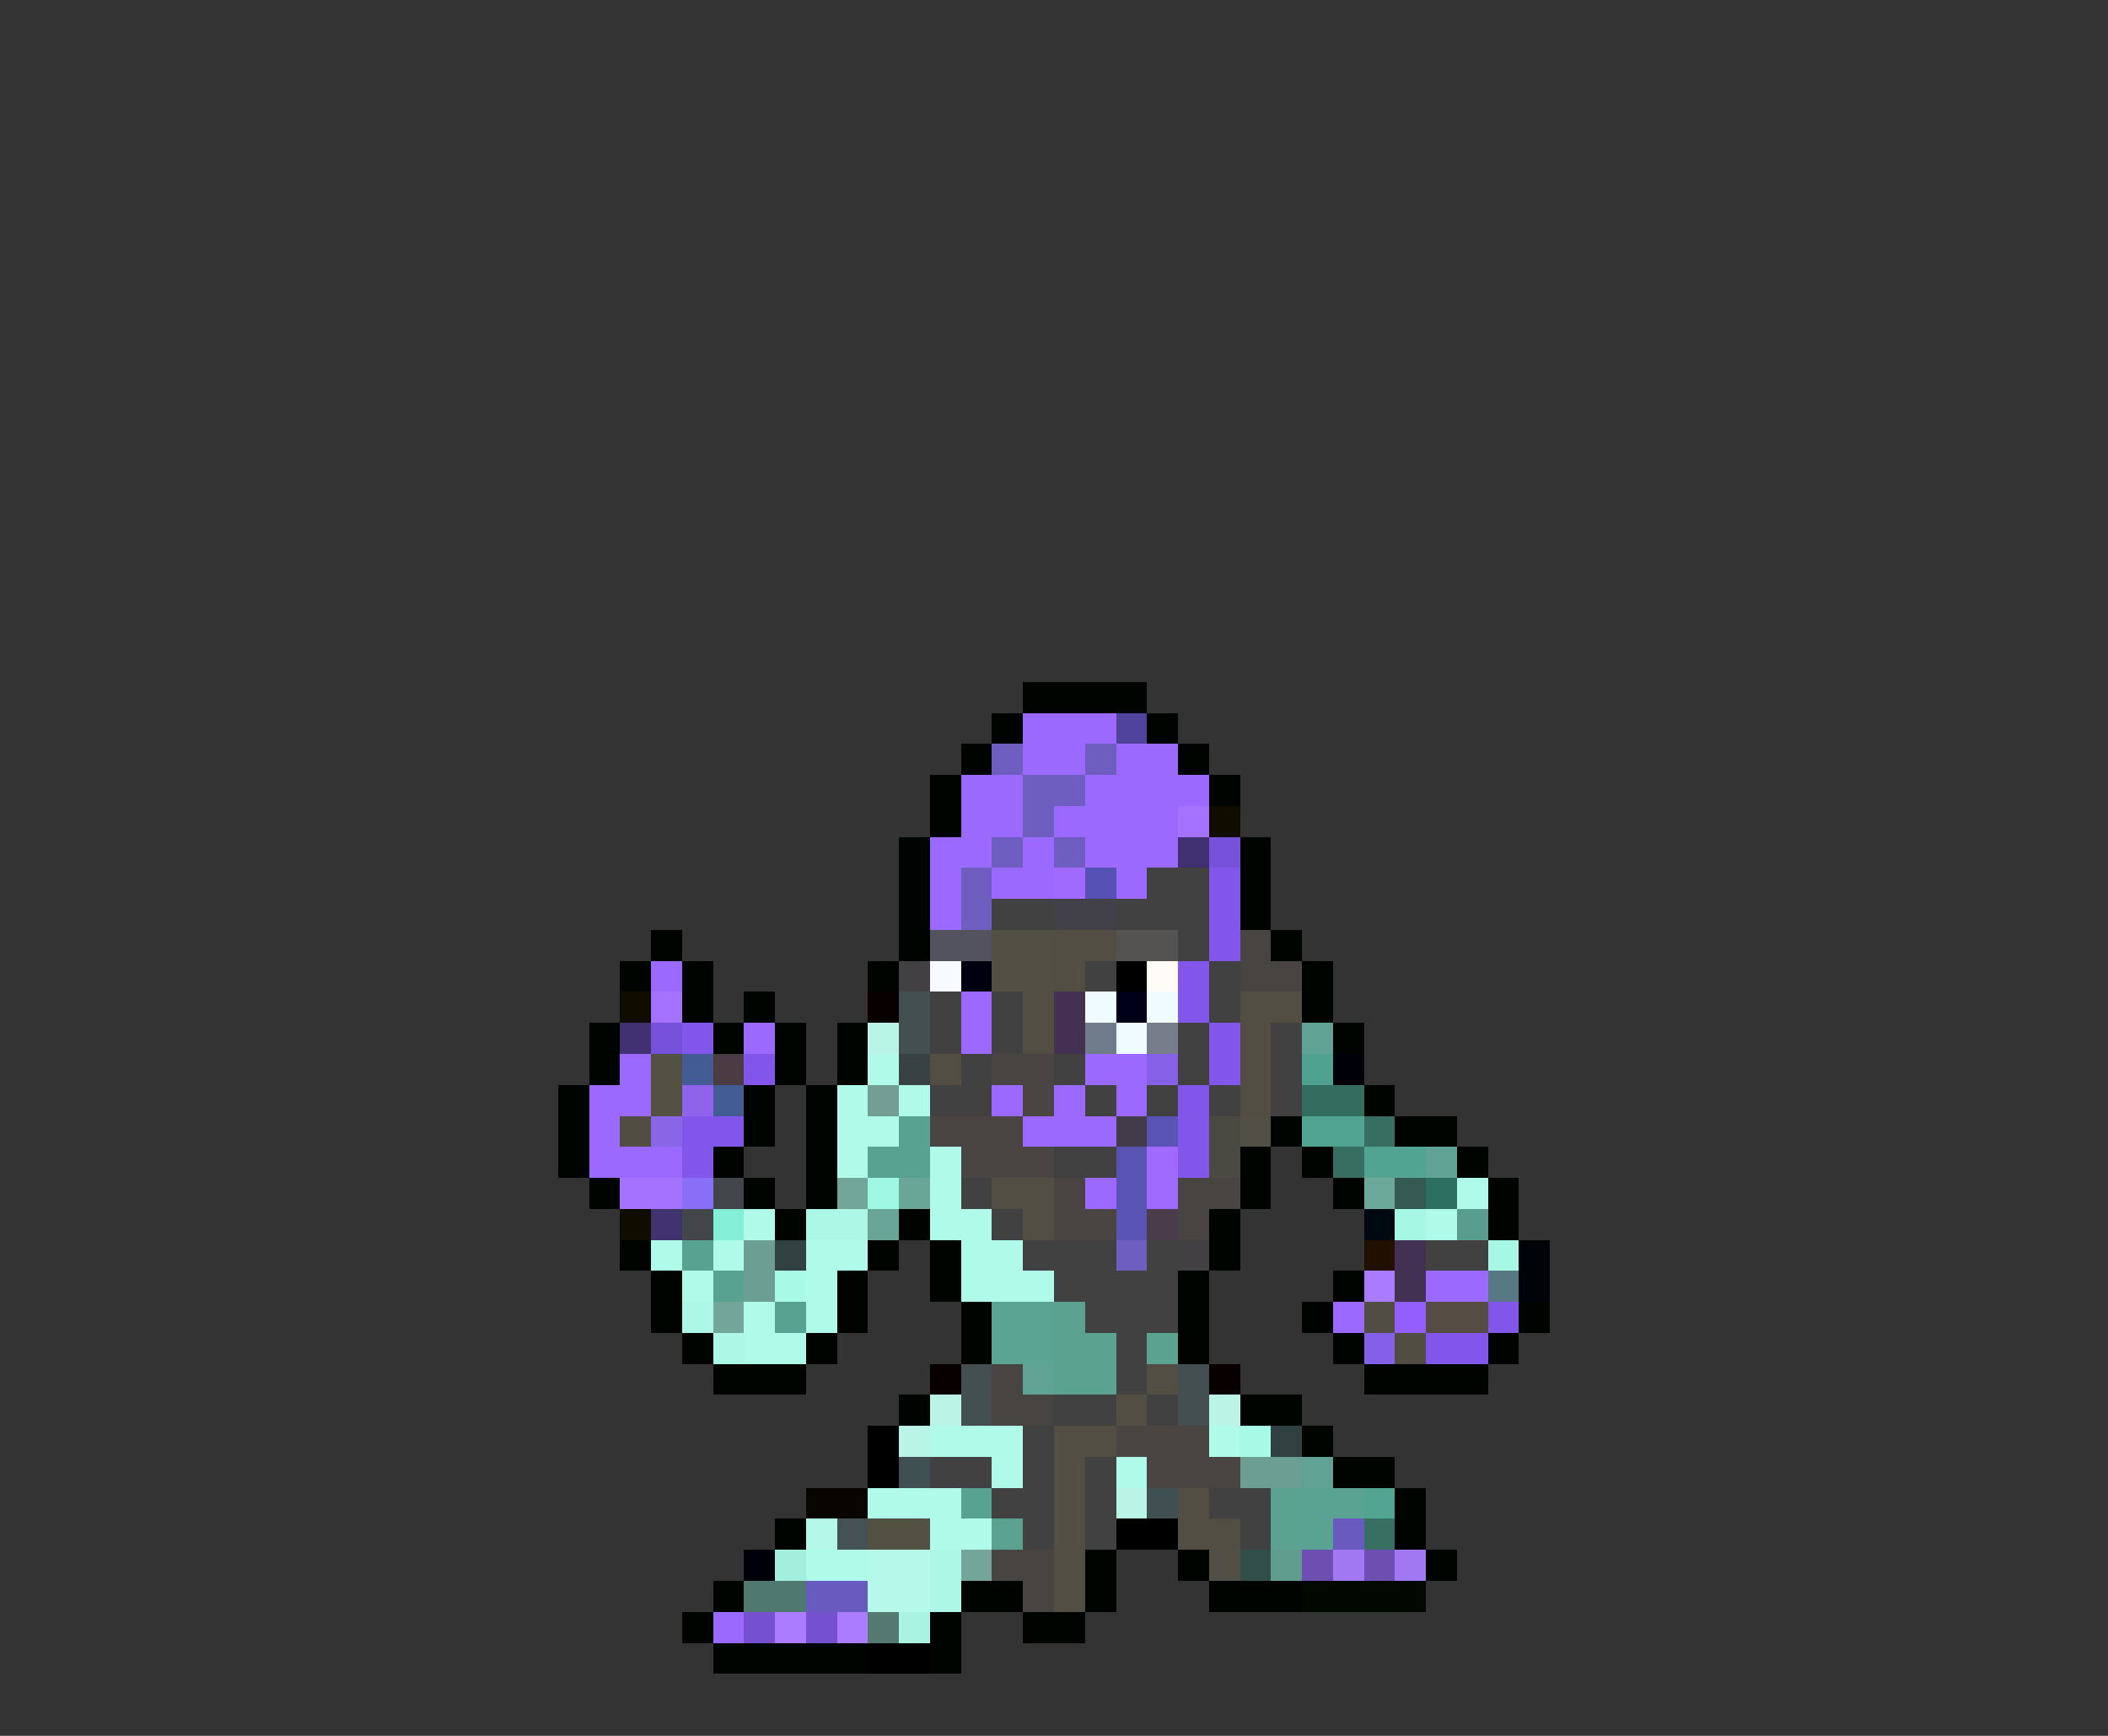 <svg xmlns="http://www.w3.org/2000/svg" viewBox="0 -0.5 68 56" shape-rendering="crispEdges">
<rect x="0" y="-0.5" width="68" height="56" fill="#333333" stroke="none"/>
<path stroke="#000400" d="M33 22h4M32 23h1M37 23h1M31 24h1M38 24h1M30 25h1M39 25h1M30 26h1M29 27h1M40 27h1M29 28h1M40 28h1M29 29h1M40 29h1M21 30h1M29 30h1M41 30h1M20 31h1M22 31h1M28 31h1M42 31h1M22 32h1M24 32h1M42 32h1M19 33h1M23 33h1M25 33h1M27 33h1M43 33h1M19 34h1M25 34h1M27 34h1M18 35h1M24 35h1M26 35h1M44 35h1M18 36h1M24 36h1M26 36h1M41 36h1M45 36h2M18 37h1M23 37h1M26 37h1M40 37h1M42 37h1M47 37h1M19 38h1M24 38h1M26 38h1M40 38h1M43 38h1M48 38h1M25 39h1M29 39h1M39 39h1M48 39h1M20 40h1M28 40h1M30 40h1M39 40h1M21 41h1M27 41h1M30 41h1M38 41h1M43 41h1M21 42h1M27 42h1M31 42h1M38 42h1M42 42h1M49 42h1M22 43h1M26 43h1M31 43h1M38 43h1M43 43h1M48 43h1M23 44h3M44 44h4M29 45h1M40 45h2M42 46h1M43 47h2M45 48h1M25 49h1M45 49h1M35 50h1M38 50h1M46 50h1M23 51h1M31 51h2M35 51h1M39 51h3M22 52h1M30 52h1M33 52h2M23 53h5M30 53h1" />
<path stroke="#9c69fe" d="M33 23h3M33 24h2M31 25h2M35 25h1M38 25h1M31 26h2M34 26h2M30 27h2M33 27h1M35 27h1M30 28h1M32 28h2M36 28h1M30 29h1M21 31h1M31 32h1M24 33h1M31 33h1M20 34h1M35 34h2M19 35h2M32 35h1M34 35h1M36 35h1M19 36h1M33 36h3M19 37h3M35 38h1M46 41h2M43 42h1M23 52h1" />
<path stroke="#4f439d" d="M36 23h1" />
<path stroke="#6d5ebf" d="M32 24h1M35 24h1M33 25h2M33 26h1M32 27h1M34 27h1M31 28h1M31 29h1M36 40h1" />
<path stroke="#9c69ff" d="M36 24h2M36 25h2M36 26h2M36 27h2" />
<path stroke="#a472ff" d="M38 26h1M21 32h1" />
<path stroke="#100c00" d="M39 26h1M20 32h1M20 39h1" />
<path stroke="#413172" d="M38 27h1M20 33h1" />
<path stroke="#7651da" d="M39 27h1M21 33h1" />
<path stroke="#a06aff" d="M34 28h1M37 37h1M37 38h1" />
<path stroke="#5551b5" d="M35 28h1" />
<path stroke="#424142" d="M37 28h2M32 29h2M36 29h3M38 30h1M35 31h1M39 31h1M30 32h1M32 32h1M39 32h1M30 33h1M32 33h1M38 33h1M41 33h1M31 34h1M34 34h1M38 34h1M41 34h1M30 35h2M35 35h1M37 35h1M39 35h1M41 35h1M34 37h2M31 38h1M32 39h1M33 40h3M37 40h1M46 40h2M34 41h4M35 42h3M36 43h1M36 44h1M34 45h2M37 45h1M33 46h1M30 47h2M33 47h1M35 47h1M32 48h2M35 48h1M39 48h2M33 49h1M35 49h1M40 49h1" />
<path stroke="#8256ea" d="M39 28h1M39 29h1M39 30h1M38 31h1M38 32h1M22 33h1M39 33h1M24 34h1M39 34h1M38 35h1M22 36h2M38 36h1M22 37h1M38 37h1M48 42h1M46 43h2" />
<path stroke="#42414a" d="M34 29h2" />
<path stroke="#52535f" d="M30 30h2" />
<path stroke="#524f44" d="M32 30h2M32 31h2" />
<path stroke="#524e44" d="M34 30h2M34 31h1M33 32h1M40 32h2M33 33h1M40 33h1M30 34h1M40 34h1M40 35h1M32 38h2M33 39h1M37 44h1M36 45h1M34 46h2M34 47h1M34 48h1M38 48h1M34 49h1M38 49h2M34 50h1M34 51h1" />
<path stroke="#555352" d="M36 30h2" />
<path stroke="#474442" d="M40 30h1M40 31h2M38 38h2M38 39h1M32 50h2M33 51h1" />
<path stroke="#424042" d="M29 31h1M38 40h1" />
<path stroke="#f7fbff" d="M30 31h1" />
<path stroke="#000010" d="M31 31h1" />
<path stroke="#000000" d="M36 31h1M28 46h1M28 47h1M36 49h2M28 53h2" />
<path stroke="#fffbf7" d="M37 31h1" />
<path stroke="#080000" d="M28 32h1M30 44h1M39 44h1" />
<path stroke="#444f52" d="M29 32h1M29 33h1M31 44h1M38 44h1M31 45h1M38 45h1" />
<path stroke="#443152" d="M34 32h1M34 33h1" />
<path stroke="#effbff" d="M35 32h1M37 32h1M36 33h1" />
<path stroke="#000018" d="M36 32h1" />
<path stroke="#baf4e6" d="M28 33h1M30 45h1M39 45h1M29 46h1M36 48h1" />
<path stroke="#707b8b" d="M35 33h1" />
<path stroke="#777d8b" d="M37 33h1" />
<path stroke="#60a293" d="M42 33h1M46 37h1M33 44h1M42 47h1" />
<path stroke="#525142" d="M21 34h1M21 35h1M28 49h2" />
<path stroke="#445c94" d="M22 34h1M23 35h1" />
<path stroke="#4a3c42" d="M23 34h1" />
<path stroke="#b0fae9" d="M28 34h1M27 35h1M29 35h1M27 36h2M27 37h1M30 37h1M30 38h1M47 38h1M24 39h1M30 39h2M46 39h1M21 40h1M23 40h1M26 40h2M31 40h2M22 41h1M26 41h1M31 41h3M24 42h1M26 42h1M24 43h2M30 46h3M39 46h1M32 47h1M36 47h1M28 48h3M30 49h2M26 50h2" />
<path stroke="#394142" d="M29 34h1" />
<path stroke="#4a4542" d="M32 34h2M33 35h1M30 36h3M31 37h3M34 38h1M34 39h2M36 46h3M37 47h3" />
<path stroke="#8661e7" d="M37 34h1" />
<path stroke="#4fa28f" d="M42 34h1" />
<path stroke="#000008" d="M43 34h1M24 50h1" />
<path stroke="#8f63eb" d="M22 35h1" />
<path stroke="#749d93" d="M28 35h1" />
<path stroke="#336d5f" d="M42 35h2" />
<path stroke="#524d42" d="M20 36h1M44 42h1M45 43h1" />
<path stroke="#8966e6" d="M21 36h1" />
<path stroke="#58a291" d="M29 36h1M28 37h2M22 40h1M23 41h1M25 42h1M31 48h1" />
<path stroke="#423c4a" d="M36 36h1" />
<path stroke="#5954b3" d="M37 36h1M36 37h1M36 38h1M36 39h1" />
<path stroke="#4a4942" d="M39 36h1M39 37h1" />
<path stroke="#524f46" d="M40 36h1M39 50h1" />
<path stroke="#51a491" d="M42 36h2M44 37h2" />
<path stroke="#376e61" d="M44 36h1M43 37h1" />
<path stroke="#a472fe" d="M20 38h2" />
<path stroke="#896ff7" d="M22 38h1" />
<path stroke="#42454a" d="M23 38h1M22 39h1" />
<path stroke="#73a599" d="M27 38h1M23 42h1M31 50h1" />
<path stroke="#9ef8e3" d="M28 38h1" />
<path stroke="#6aa698" d="M29 38h1M28 39h1" />
<path stroke="#6da99b" d="M44 38h1" />
<path stroke="#345a51" d="M45 38h1" />
<path stroke="#2d6f60" d="M46 38h1" />
<path stroke="#413270" d="M21 39h1" />
<path stroke="#84efd6" d="M23 39h1" />
<path stroke="#adf7e6" d="M26 39h2M22 42h1M23 43h1M30 50h1M30 51h1" />
<path stroke="#4a3c4a" d="M37 39h1" />
<path stroke="#000810" d="M44 39h1" />
<path stroke="#a6f8e5" d="M45 39h1M48 40h1" />
<path stroke="#589d8d" d="M47 39h1" />
<path stroke="#6d9e93" d="M24 40h1M24 41h1M40 47h2" />
<path stroke="#314142" d="M25 40h1M41 46h1" />
<path stroke="#211000" d="M44 40h1" />
<path stroke="#423152" d="M45 40h1M45 41h1" />
<path stroke="#000408" d="M49 40h1M49 41h1" />
<path stroke="#a8fae7" d="M25 41h1M40 46h1" />
<path stroke="#a97cfe" d="M44 41h1" />
<path stroke="#567983" d="M48 41h1" />
<path stroke="#5ba392" d="M32 42h2M32 43h2" />
<path stroke="#5ba291" d="M34 42h1M34 43h2M37 43h1M34 44h2M41 48h1M32 49h1M41 49h1" />
<path stroke="#935efe" d="M45 42h1" />
<path stroke="#554d44" d="M46 42h2" />
<path stroke="#845fe7" d="M44 43h1" />
<path stroke="#474441" d="M32 44h1M32 45h2" />
<path stroke="#3f4f52" d="M29 47h1M37 48h1" />
<path stroke="#080400" d="M26 48h2" />
<path stroke="#5aa291" d="M42 48h2M42 49h1" />
<path stroke="#53a592" d="M44 48h1" />
<path stroke="#b5f7e8" d="M26 49h1" />
<path stroke="#445255" d="M27 49h1" />
<path stroke="#695ac0" d="M43 49h1M26 51h2" />
<path stroke="#396f62" d="M44 49h1" />
<path stroke="#a4eedd" d="M25 50h1" />
<path stroke="#b4f9e9" d="M28 50h2M28 51h2" />
<path stroke="#314f48" d="M40 50h1" />
<path stroke="#609d8f" d="M41 50h1" />
<path stroke="#6d4fb2" d="M42 50h1M44 50h1" />
<path stroke="#a178f1" d="M43 50h1M45 50h1" />
<path stroke="#4f786e" d="M24 51h2" />
<path stroke="#000800" d="M42 51h4" />
<path stroke="#7551d0" d="M24 52h1M26 52h1" />
<path stroke="#ab7cfd" d="M25 52h1M27 52h1" />
<path stroke="#547970" d="M28 52h1" />
<path stroke="#a9f3e2" d="M29 52h1" />
</svg>